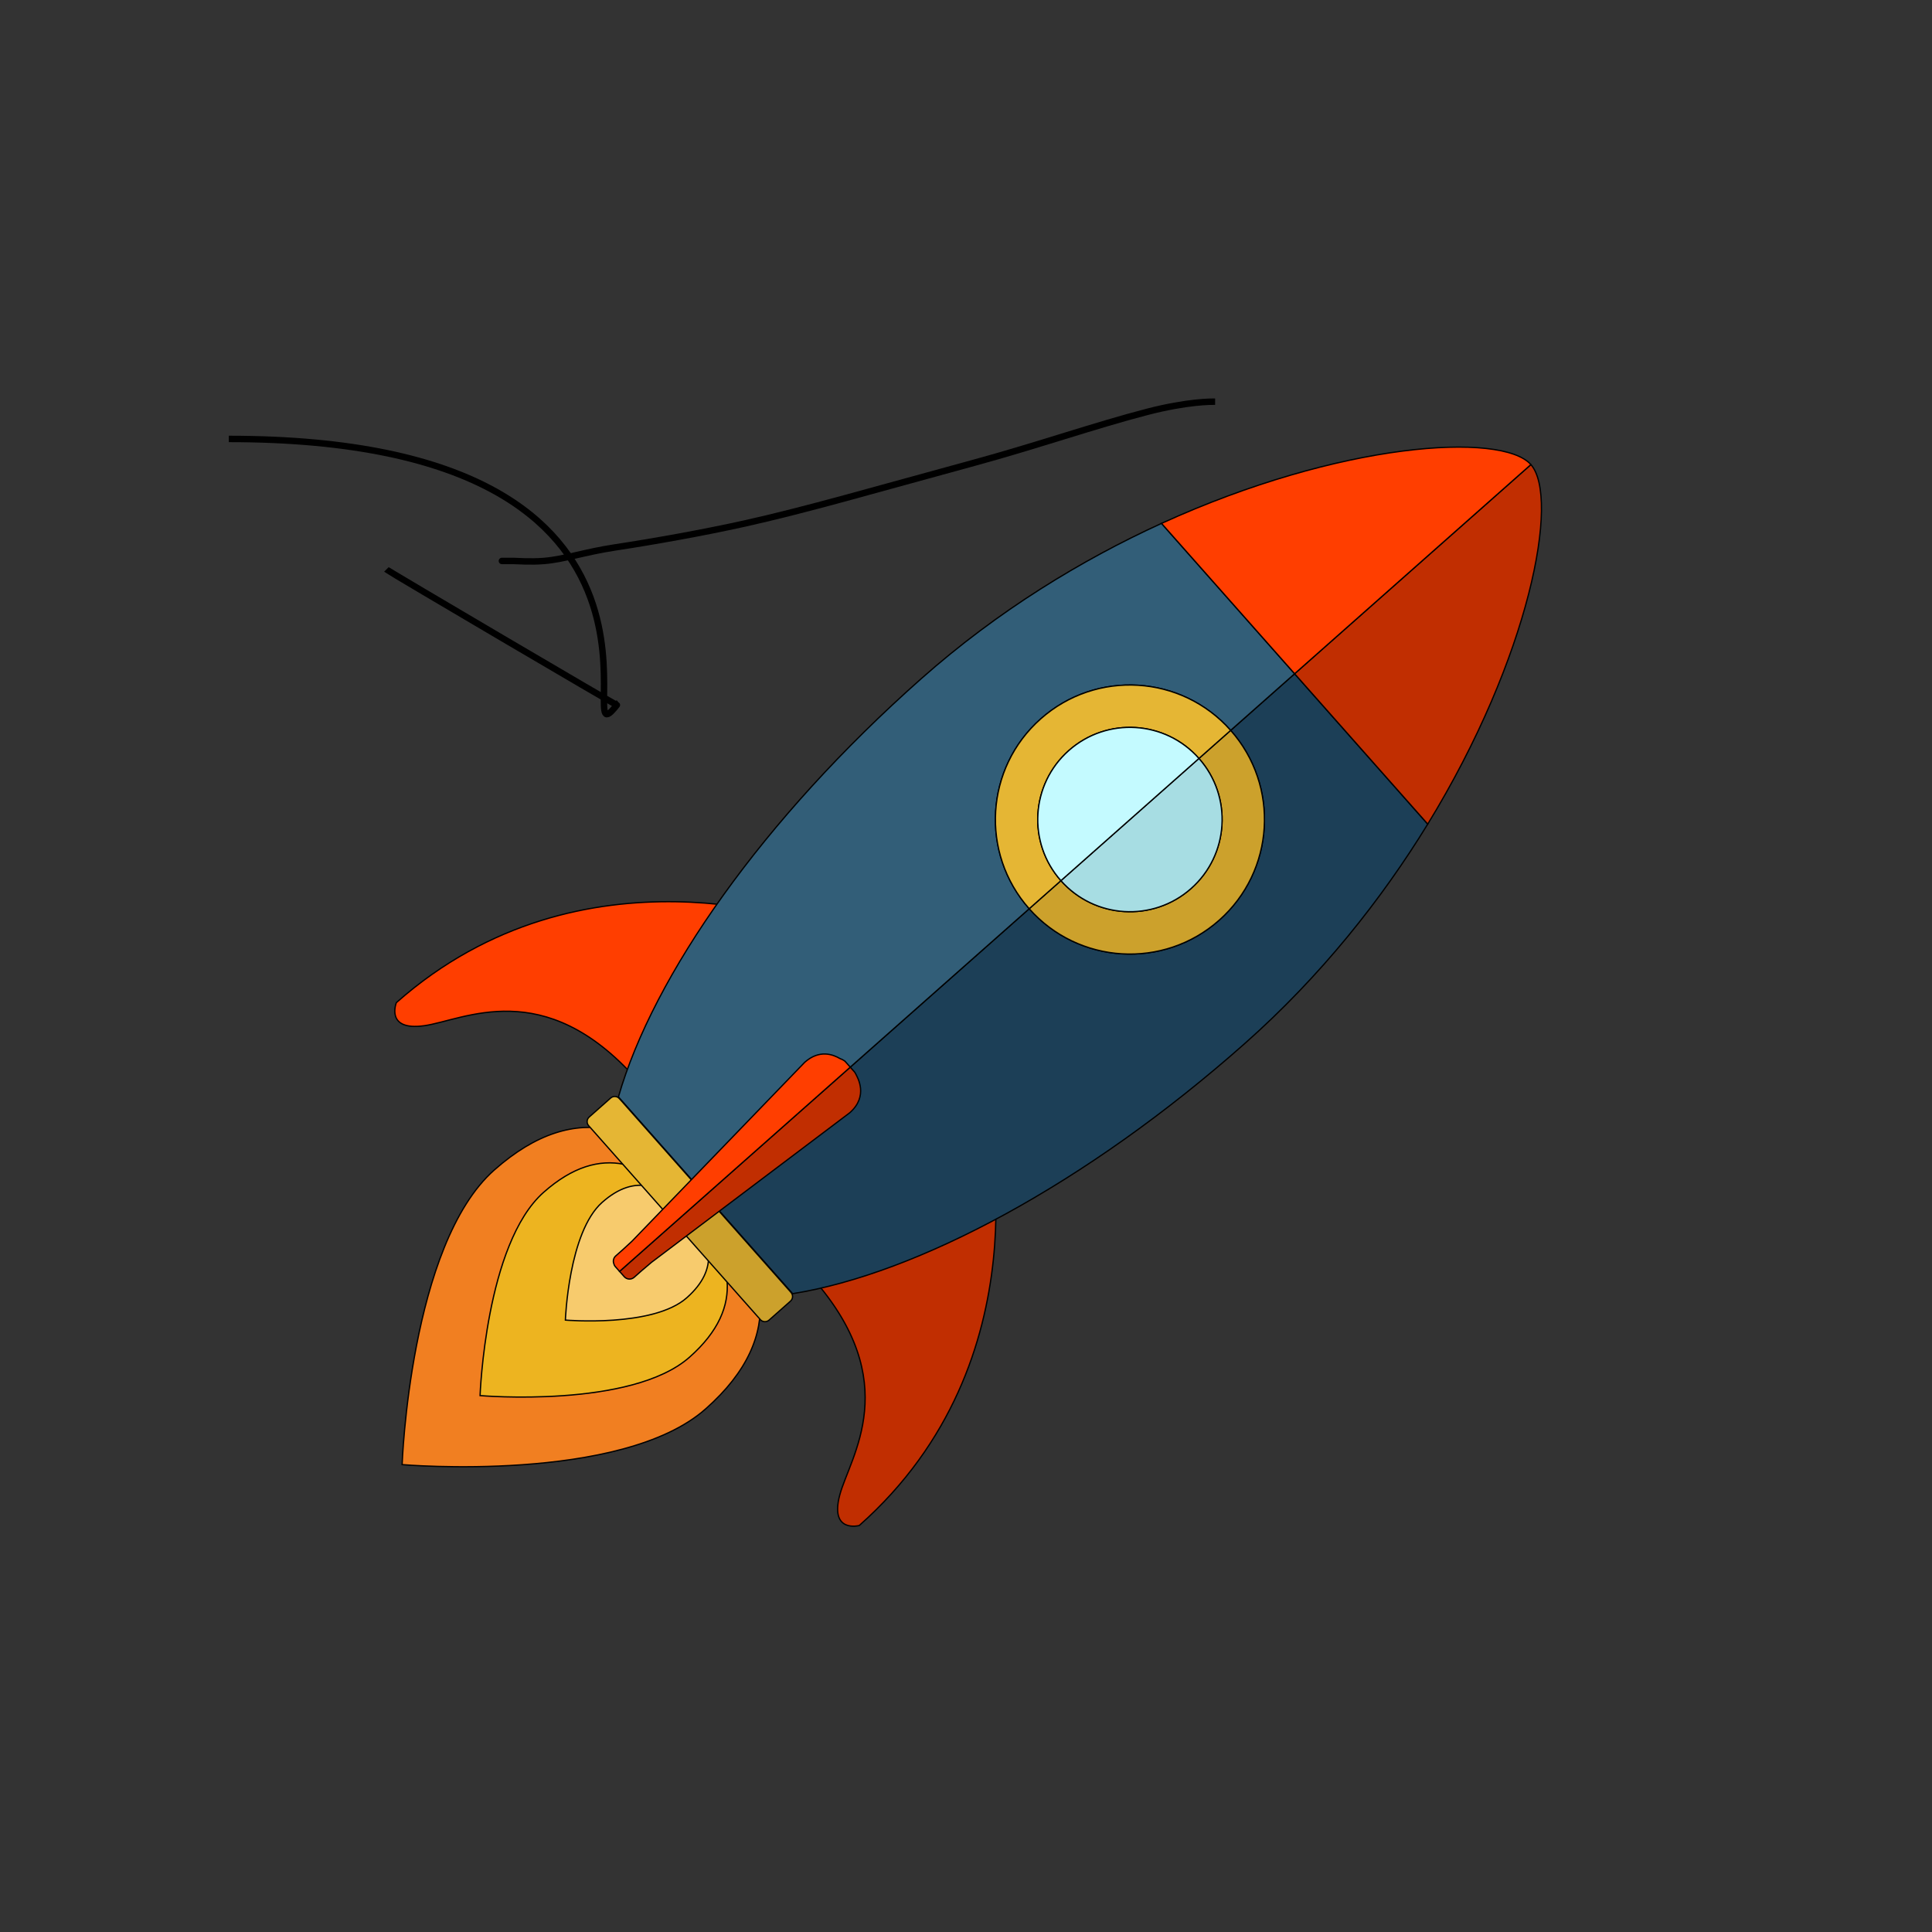 <?xml version="1.0" encoding="UTF-8" standalone="no"?>
<svg
   width="1500"
   height="1500"
   version="1.1"
   id="svg1"
   xmlns="http://www.w3.org/2000/svg"
   xmlns:svg="http://www.w3.org/2000/svg">
  <rect width="100%" height="100%" fill="#333333" stroke="none"/>
  <defs
     id="defs1" />
  <g
     id="Layer_1">
    <title
       id="title1">Layer 1</title>
    <ellipse
       style="display:none;fill:#f0fdff;fill-opacity:1;stroke:none;stroke-width:1.102;stroke-dasharray:none;stroke-opacity:1"
       id="path2"
       cx="752.031"
       cy="751.477"
       rx="747.194"
       ry="748.356" />
    <rect
       style="display:none;fill:none;fill-opacity:1;stroke:#f4e738;stroke-width:15.268;stroke-dasharray:none;stroke-opacity:1"
       id="rect5"
       width="698.879"
       height="627.467"
       x="438.961"
       y="397.441"
       ry="132.039"
       rx="0" />
    <g
       id="svg_2"
       stroke="null" />
    <g
       id="svg_5"
       stroke="null">
      <path
         transform="rotate(48.481,430.704,1032.21)"
         id="svg_6"
         fill="#f17f21"
         d="m 554.526,985.352 c 0,87.408 -123.819,205.124 -123.819,205.124 0,0 -123.825,-117.716 -123.825,-205.124 0,-87.404 55.439,-111.403 123.825,-111.403 68.381,0 123.819,24.001 123.819,111.403 z"
         stroke="null" />
      <path
         transform="rotate(48.481,454.518,1011.13)"
         id="svg_7"
         fill="#edb420"
         d="m 539.978,978.794 c 0,60.325 -85.462,141.57 -85.462,141.57 0,0 -85.459,-81.245 -85.459,-141.57 0,-60.331 38.263,-76.895 85.459,-76.895 47.2,0.002 85.462,16.564 85.462,76.895 z"
         stroke="null" />
      <path
         transform="rotate(48.481,486.335,982.968)"
         id="svg_8"
         fill="#f7cb6d"
         d="m 535.837,964.236 c 0,34.939 -49.503,82.003 -49.503,82.003 0,0 -49.5,-47.064 -49.5,-82.003 0,-34.947 22.16,-44.54 49.5,-44.54 27.337,0 49.503,9.593 49.503,44.54 z"
         stroke="null" />
      <g
         id="svg_9"
         stroke="null">
        <g
           id="svg_10"
           stroke="null">
          <path
             transform="rotate(48.481,467.251,751.087)"
             id="svg_11"
             fill="#ff3e00"
             d="m 552.504,605.197 c 0,0 -170.504,89.508 -170.504,283.455 0,0 10.66,21.316 27.71,-4.265 17.048,-25.575 31.969,-95.904 140.662,-95.904 z"
             stroke="null" />
          <path
             transform="rotate(48.481,713.625,1029.38)"
             id="svg_12"
             fill="#c12e01"
             d="m 628.373,883.488 c 0,0 170.503,89.508 170.503,283.455 0,0 -10.659,21.316 -27.707,-4.265 -17.054,-25.575 -31.967,-95.904 -140.663,-95.904 l -2.133,-183.286 z"
             stroke="null" />
        </g>
        <g
           id="svg_13"
           stroke="null">
          <path
             transform="rotate(48.481,839.198,796.419)"
             id="svg_14"
             fill="#1c3f57"
             d="m 933.85,710.518 c 0,-79.406 -13.413,-154.162 -33.394,-219.527 H 744.546 v 66.337 c 57.679,0 104.441,46.761 104.441,104.437 0,57.676 -46.764,104.438 -104.441,104.438 v 335.644 h 102.033 c 52.486,-82.57 87.271,-226.983 87.271,-391.329 z"
             stroke="null" />
          <path
             transform="rotate(48.481,713.715,654.68)"
             id="svg_15"
             fill="#325e78"
             d="m 703.929,520.026 c 0,-57.676 46.76,-104.437 104.437,-104.437 V 349.251 H 652.46 c -19.98,65.366 -33.396,140.121 -33.396,219.527 0,164.346 34.785,308.759 87.272,391.329 H 808.367 V 624.464 c -57.678,0 -104.438,-46.761 -104.438,-104.438 z"
             stroke="null" />
          <path
             transform="rotate(48.481,500.706,899.318)"
             id="svg_16"
             fill="#e5b634"
             d="m 452.81,883.414 c -2.64,0 -4.78,2.137 -4.78,4.776 v 22.269 c 0,2.634 2.139,4.765 4.78,4.765 H 553.381 V 883.413 H 452.81 Z"
             stroke="null" />
          <path
             transform="rotate(48.481,570.509,978.166)"
             id="svg_17"
             fill="#cca12c"
             d="M 618.366,962.26 H 517.881 v 31.811 h 100.485 c 2.634,0 4.771,-2.131 4.771,-4.765 v -22.269 c 0,-2.639 -2.137,-4.777 -4.771,-4.777 z"
             stroke="null" />
          <path
             transform="rotate(48.481,911.89,675.39)"
             id="svg_18"
             fill="#cca12c"
             d="m 931.23,675.389 c 0,39.521 -32.038,71.56 -71.561,71.56 v 32.878 c 57.68,0 104.441,-46.761 104.441,-104.438 0,-57.677 -46.764,-104.437 -104.441,-104.437 v 32.884 c 39.524,0 71.561,32.032 71.561,71.553 z"
             stroke="null" />
          <path
             transform="rotate(48.481,842.662,597.193)"
             id="svg_19"
             fill="#e5b634"
             d="m 790.444,597.193 c 0,57.676 46.76,104.438 104.437,104.438 v -32.878 c -39.515,0 -71.557,-32.039 -71.557,-71.56 0,-39.522 32.041,-71.555 71.557,-71.555 v -32.883 c -57.677,0 -104.437,46.761 -104.437,104.437 z"
             stroke="null" />
          <path
             transform="rotate(48.481,900.99,663.082)"
             id="svg_20"
             fill="#a7dde3"
             d="m 936.771,663.079 c 0,-39.52 -32.038,-71.553 -71.561,-71.553 v 143.113 c 39.524,0 71.561,-32.039 71.561,-71.56 z"
             stroke="null" />
          <path
             transform="rotate(48.481,853.556,609.504)"
             id="svg_21"
             fill="#c4faff"
             d="m 817.777,609.5 c 0,39.521 32.041,71.56 71.558,71.56 v -143.113 c -39.516,0 -71.558,32.032 -71.558,71.553 z"
             stroke="null" />
        </g>
      </g>
      <g
         id="svg_22"
         stroke="null">
        <path
           transform="rotate(48.481,1148.53,500.264)"
           id="svg_23"
           fill="#c12e01"
           d="m 1070.572,377.773 v 244.982 h 155.91 c -44.581,-145.83 -121.857,-244.982 -155.91,-244.982 z"
           stroke="null" />
        <path
           transform="rotate(48.481,1045.18,383.529)"
           id="svg_24"
           fill="#ff3e00"
           d="m 1123.135,261.038 c -34.047,0 -111.326,99.152 -155.906,244.982 h 155.906 z"
           stroke="null" />
        <path
           transform="rotate(48.481,579.275,917.646)"
           id="svg_25"
           fill="#c12e01"
           d="m 572.719,798.295 c -0.521,-0.167 -1.075,-0.26 -1.645,-0.26 h -0.145 -4.781 v 239.221 h 5.377 0.143 c 3.003,0 5.436,-2.433 5.436,-5.435 v -7.262 l 0.209,-10.495 15.09,-192.366 c 0.003,-19.499 -16.365,-22.566 -19.684,-23.404 z"
           stroke="null" />
        <path
           transform="rotate(48.481,561.872,897.989)"
           id="svg_26"
           fill="#ff3e00"
           d="m 569.625,778.378 h -0.144 c -0.571,0 -1.124,0.092 -1.638,0.26 -0.958,0.239 -2.026,0.657 -3.067,1.271 -5.95,1.93 -16.03,7.106 -16.03,22.417 l 15.106,192.548 0.192,9.744 v 7.262 c 0,2.284 1.412,4.233 3.401,5.035 0.777,0.438 1.678,0.684 2.634,0.684 h 0.139 4.78 V 778.378 h -5.374 v 0 z"
           stroke="null" />
      </g>
    </g>
    <path
       transform="matrix(0.005,0,0,0.005,297.191,271.007)"
       id="svg_33"
       d="M 1,116.978 150,8.572 299,116.978 242.087,292.382 H 57.913 Z"
       opacity="0"
       stroke-width="5"
       stroke="null"
       fill="url(#svg_32)" />
    <path
       transform="matrix(0.005,0,0,0.005,1140.322,1087.954)"
       id="svg_34"
       d="M 1,116.978 150,8.572 299,116.978 242.087,292.382 H 57.913 Z"
       opacity="0"
       stroke-width="5"
       stroke="null"
       fill="url(#svg_32)" />
    <path
       transform="matrix(0.005,0,0,0.005,328.612,386.217)"
       id="svg_35"
       d="M 1,116.978 150,8.572 299,116.978 242.087,292.382 H 57.913 Z"
       opacity="0"
       stroke-width="5"
       stroke="null"
       fill="url(#svg_32)" />
    <path
       id="svg_40"
       d="m 177.632,340.789 c 388.708,0 259.621,259.621 301.316,206.579 C 480.263,548.684 301.316,443.421 300,442.105"
       opacity="0"
       stroke-width="5"
       stroke="null"
       fill="none" />
    <path
       d="m 943.421,311.842 c -2.632,0 -21.115,-0.246 -52.632,7.895 -39.555,10.218 -86.775,26.561 -134.211,39.474 -78.837,21.461 -130.949,36.733 -178.947,47.368 -31.257,6.926 -68.672,13.657 -100,18.421 -23.986,3.647 -39.31,9.206 -55.263,10.526 -10.49,0.868 -21.053,0 -23.684,0 -5.263,0 -7.895,0 -7.895,0 -2.632,0 0,0 0,0 v 0"
       id="svg_39"
       stroke-width="5"
       stroke="null"
       fill="none" />
    <ellipse
       style="display:none;fill:#000000;fill-opacity:1;stroke:#f4e738;stroke-width:15;stroke-dasharray:none;stroke-opacity:1"
       id="path5"
       cx="435.489"
       cy="389.807"
       rx="37.15"
       ry="37.794" />
  </g>
</svg>
